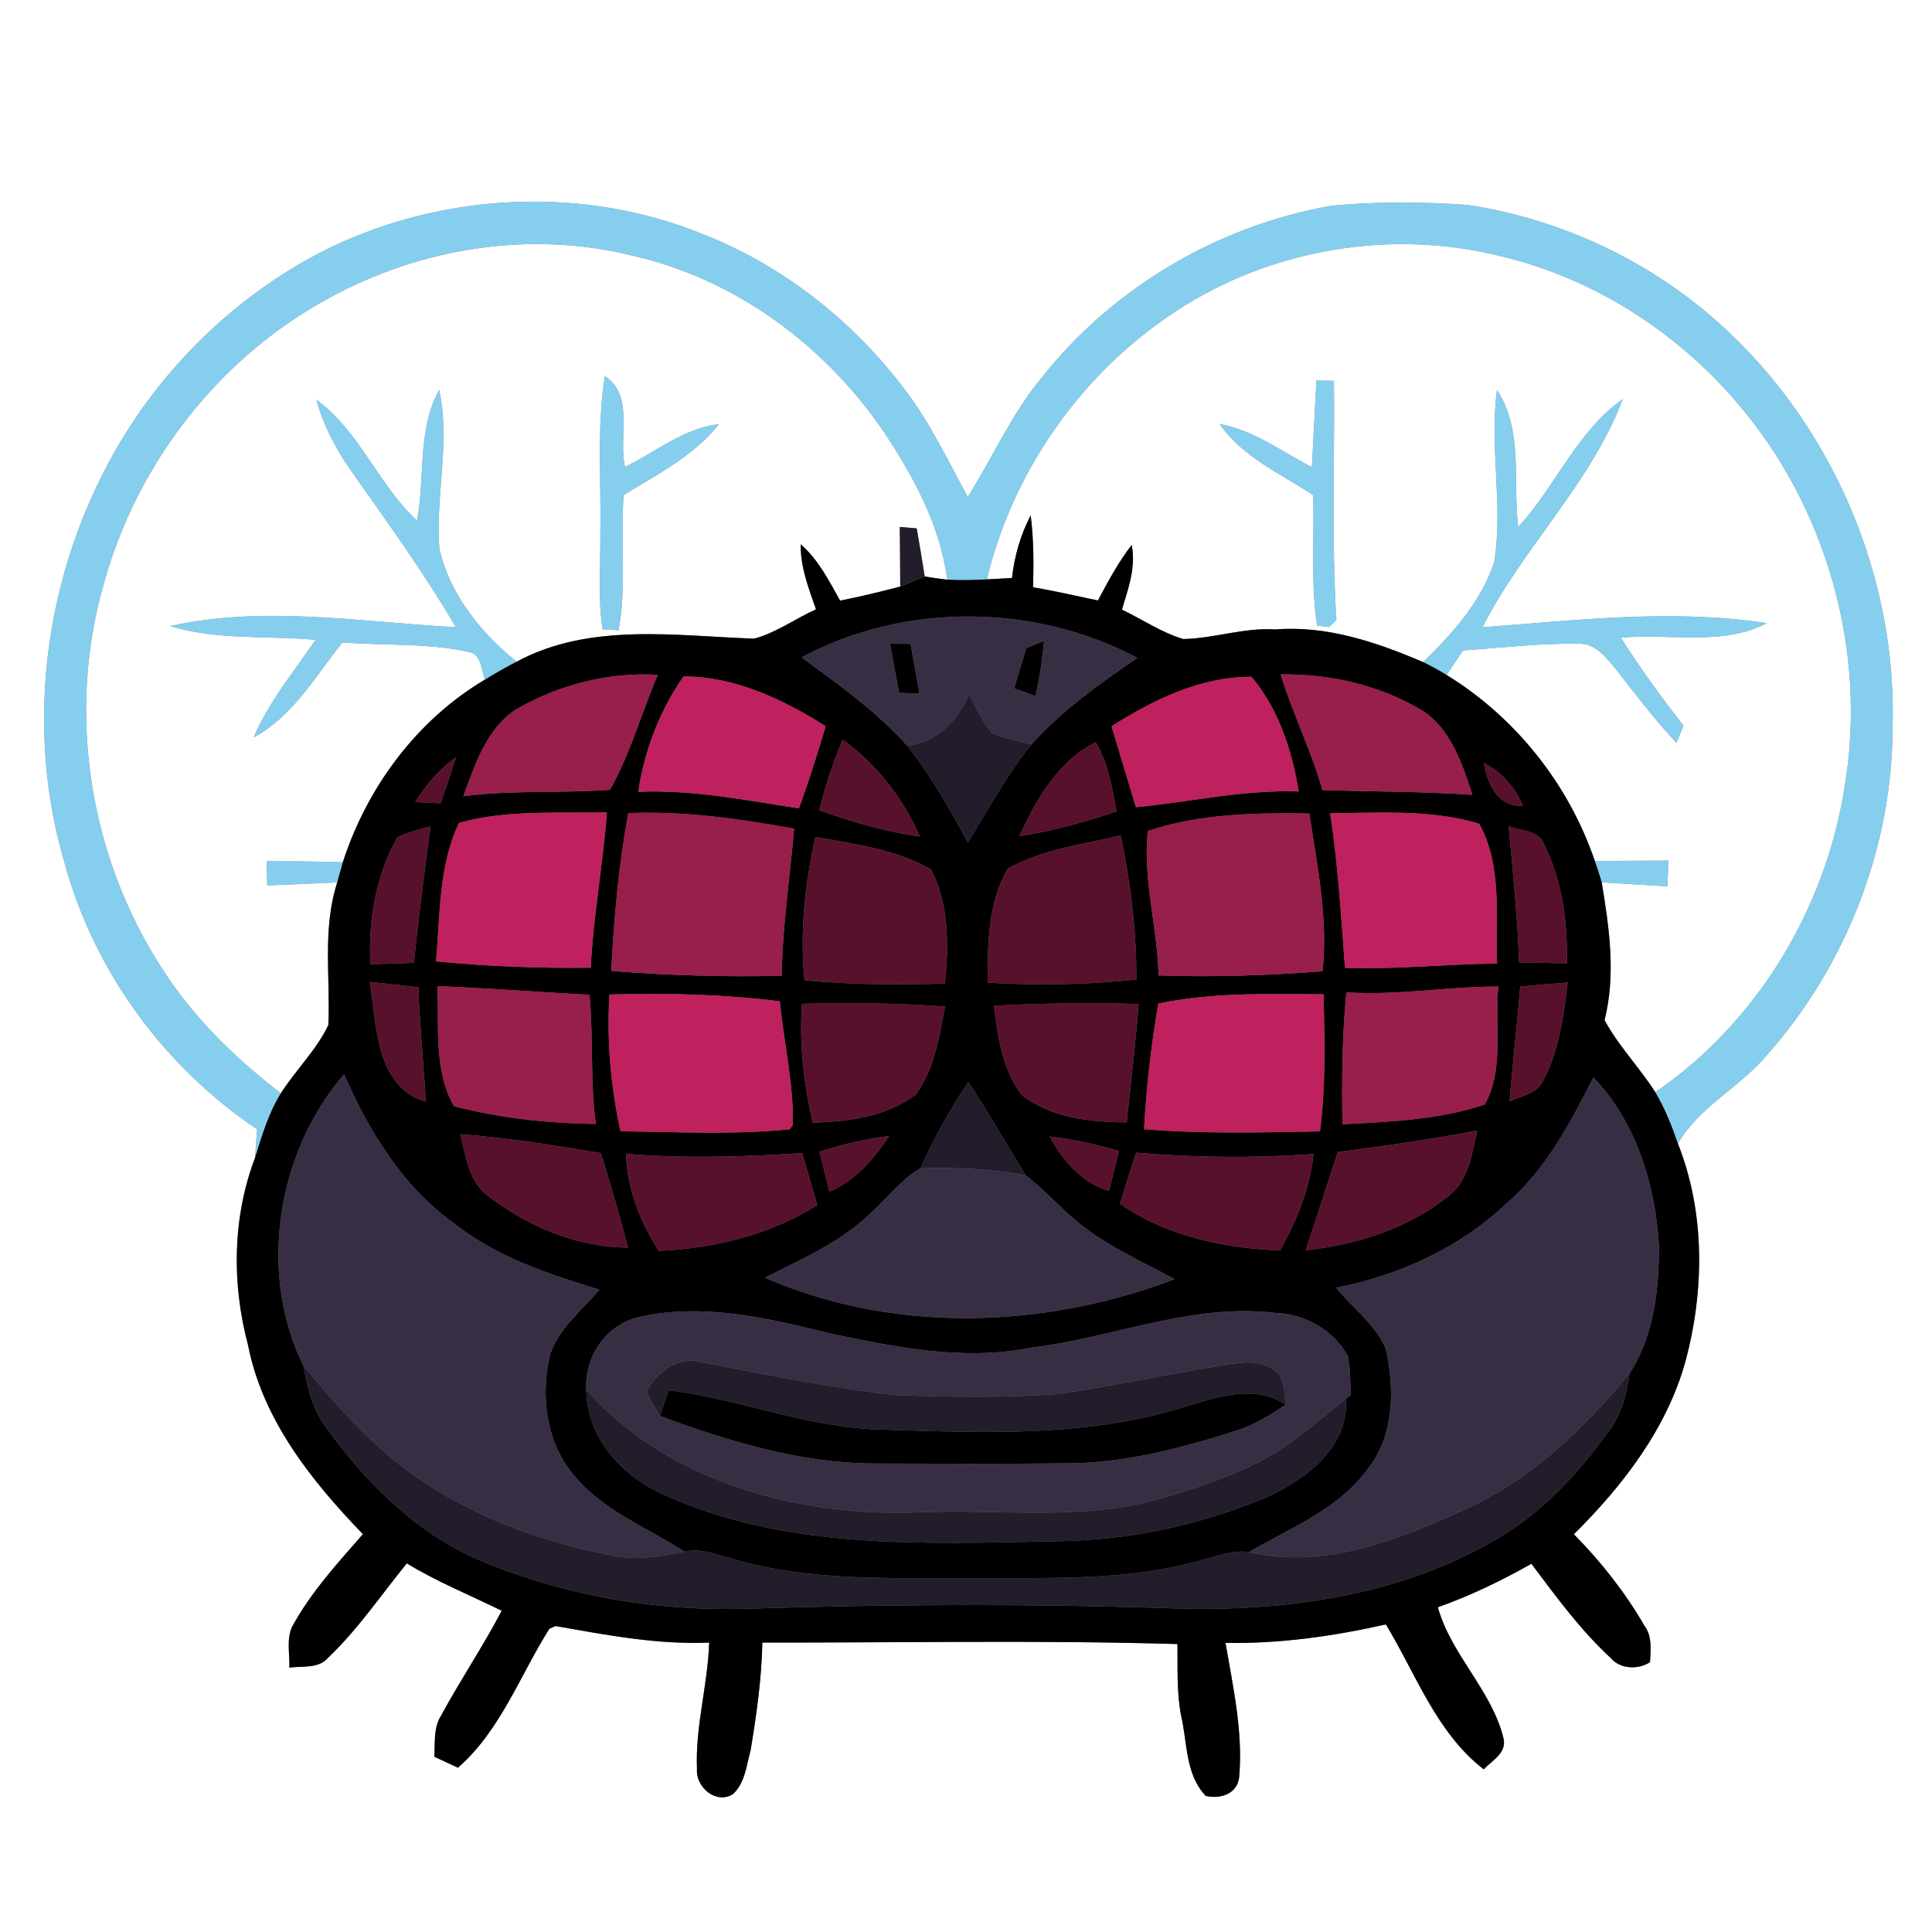<?xml version="1.0" encoding="UTF-8" ?>
<!DOCTYPE svg PUBLIC "-//W3C//DTD SVG 1.1//EN" "http://www.w3.org/Graphics/SVG/1.1/DTD/svg11.dtd">
<svg width="250pt" height="250pt" viewBox="0 0 250 250" version="1.1" xmlns="http://www.w3.org/2000/svg">
<rect x="0" y="0" width="250" height="250" fill="#808080" stroke="none"/>
<g id="#ffffffff">
<path fill="#ffffff" opacity="1.00" d=" M 0.00 0.00 L 250.00 0.00 L 250.00 250.00 L 0.00 250.00 L 0.00 0.00 M 42.87 31.97 C 32.79 36.87 24.12 44.53 17.77 53.75 C 6.40 70.42 2.61 92.21 8.35 111.63 C 12.17 125.67 21.21 138.02 33.27 146.13 C 33.19 147.35 33.10 148.58 33.00 149.82 C 30.07 157.56 29.98 166.07 32.09 174.03 C 33.98 183.70 40.29 191.61 46.96 198.52 C 43.64 202.31 40.20 206.08 37.78 210.53 C 37.05 212.18 37.51 214.05 37.44 215.79 C 39.15 215.55 41.23 215.97 42.48 214.49 C 46.32 210.83 49.30 206.40 52.64 202.30 C 56.56 204.69 60.82 206.41 64.92 208.43 C 62.49 213.07 59.55 217.42 57.06 222.03 C 56.06 223.61 56.32 225.54 56.20 227.32 C 56.97 227.67 58.49 228.38 59.26 228.74 C 64.76 223.94 67.27 216.81 71.09 210.76 L 71.88 210.41 C 78.46 211.56 85.05 212.84 91.77 212.55 C 91.59 218.04 89.95 223.40 90.19 228.91 C 90.00 231.24 92.63 233.51 94.82 232.18 C 96.44 230.70 96.59 228.41 97.14 226.43 C 97.90 221.83 98.55 217.22 98.65 212.55 C 116.55 212.57 134.47 212.22 152.36 212.74 C 152.41 215.83 152.24 218.97 152.84 222.03 C 153.66 225.54 153.36 229.58 156.02 232.39 C 157.91 232.83 160.12 232.14 160.35 229.95 C 160.86 224.10 159.56 218.32 158.58 212.59 C 165.58 212.72 172.52 211.73 179.33 210.20 C 183.22 216.61 185.87 224.22 191.99 228.95 C 193.08 227.80 195.01 226.84 194.55 224.93 C 193.04 218.72 187.76 214.13 186.06 207.98 C 190.26 206.48 194.29 204.55 198.16 202.35 C 201.35 206.60 204.51 210.93 208.43 214.55 C 209.67 216.00 211.96 216.08 213.51 215.09 C 213.59 213.47 213.82 211.72 212.77 210.34 C 210.28 206.02 207.16 202.08 203.66 198.53 C 209.98 192.26 215.67 184.90 218.09 176.19 C 220.56 166.99 220.66 156.93 217.12 147.98 C 219.88 143.19 225.09 140.73 228.58 136.59 C 238.90 125.00 244.91 109.55 244.90 94.01 C 245.44 75.13 237.56 56.15 223.87 43.14 C 214.61 34.28 202.58 28.44 189.92 26.52 C 184.05 26.11 178.11 26.06 172.25 26.63 C 157.64 29.20 144.05 37.18 134.83 48.83 C 130.90 53.52 128.47 59.18 125.23 64.31 C 122.71 59.70 120.45 54.91 117.29 50.69 C 110.53 41.64 101.33 34.33 90.78 30.23 C 75.51 24.07 57.70 24.90 42.87 31.97 Z" />
<path fill="#ffffff" opacity="1.00" d=" M 42.61 38.55 C 54.43 32.06 68.67 29.79 81.82 33.08 C 95.06 36.05 106.66 44.62 114.27 55.74 C 118.17 61.58 121.66 67.95 122.57 75.01 C 121.60 74.89 120.63 74.76 119.66 74.60 C 119.34 72.52 118.98 70.44 118.62 68.37 C 118.07 68.32 116.98 68.23 116.43 68.19 C 116.45 70.76 116.49 73.33 116.49 75.90 C 113.91 76.58 111.32 77.20 108.71 77.72 C 107.26 75.13 105.89 72.41 103.61 70.43 C 103.57 73.37 104.63 76.12 105.59 78.85 C 102.90 80.05 100.44 81.89 97.58 82.64 C 87.34 82.28 76.30 80.53 66.86 85.62 C 62.22 81.90 58.17 76.89 56.85 70.99 C 56.32 64.15 58.31 57.27 56.83 50.45 C 53.97 55.63 55.03 61.75 53.97 67.37 C 48.92 62.72 46.56 55.81 40.94 51.73 C 41.97 55.44 43.86 58.83 46.14 61.91 C 50.58 68.22 55.10 74.49 58.99 81.16 C 46.71 80.50 34.19 78.30 22.03 81.02 C 28.14 82.88 34.57 82.21 40.84 82.79 C 38.04 86.92 34.79 90.80 32.82 95.43 C 37.91 92.67 40.81 87.50 44.31 83.13 C 49.75 83.56 55.30 83.17 60.65 84.36 C 62.36 84.67 62.24 86.67 62.76 87.94 C 53.95 93.15 47.48 101.90 44.36 111.58 C 41.08 111.46 37.79 111.44 34.51 111.45 C 34.53 112.49 34.55 113.52 34.58 114.57 C 37.60 114.46 40.62 114.33 43.64 114.18 C 41.69 120.17 42.77 126.49 42.49 132.64 C 40.95 135.88 38.26 138.45 36.34 141.48 C 30.39 136.89 24.90 131.57 20.87 125.17 C 11.52 110.70 8.64 92.17 13.42 75.59 C 17.66 60.01 28.37 46.22 42.61 38.55 M 78.27 48.68 C 77.20 55.41 77.82 62.23 77.68 69.01 C 77.74 73.15 77.34 77.33 77.98 81.44 C 78.50 81.46 79.52 81.52 80.04 81.55 C 81.11 75.83 80.25 69.87 80.70 64.06 C 85.06 61.35 89.80 58.99 93.04 54.88 C 88.47 55.43 84.88 58.47 80.87 60.43 C 79.97 56.64 82.14 51.15 78.27 48.68 Z" />
<path fill="#ffffff" opacity="1.00" d=" M 151.05 41.02 C 163.09 32.63 178.73 29.61 193.03 32.88 C 205.39 35.52 216.66 42.57 224.83 52.17 C 236.39 65.65 241.68 84.36 238.68 101.89 C 236.22 117.59 227.36 132.34 214.19 141.33 C 212.16 138.12 209.43 135.36 207.63 132.01 C 209.11 126.09 208.24 120.09 207.26 114.18 C 210.09 114.34 212.92 114.51 215.76 114.69 C 215.80 113.58 215.85 112.47 215.91 111.36 C 212.73 111.37 209.55 111.39 206.37 111.41 C 202.99 101.47 196.13 92.84 187.19 87.34 C 187.90 86.28 188.61 85.22 189.32 84.16 C 194.25 83.84 199.17 83.21 204.11 83.31 C 206.46 83.10 207.90 85.18 209.23 86.76 C 211.70 89.96 214.18 93.15 216.92 96.12 C 217.15 95.57 217.61 94.46 217.84 93.91 C 215.00 90.22 212.22 86.47 209.74 82.52 C 216.01 81.91 222.80 83.66 228.63 80.64 C 216.42 78.76 204.05 80.26 191.83 81.17 C 197.06 70.83 205.86 62.57 209.98 51.65 C 204.02 55.85 201.31 62.94 196.46 68.19 C 195.71 62.31 197.16 55.68 193.71 50.47 C 192.71 57.86 194.54 65.33 193.36 72.68 C 191.71 77.82 187.95 81.97 184.16 85.68 C 178.13 83.09 171.67 80.91 165.01 81.45 C 160.97 81.18 157.10 82.62 153.11 82.69 C 150.29 81.85 147.82 80.14 145.18 78.89 C 145.98 76.17 147.02 73.41 146.44 70.52 C 144.71 72.74 143.39 75.23 142.07 77.70 C 139.28 77.12 136.50 76.47 133.68 75.99 C 133.76 72.89 133.77 69.77 133.37 66.69 C 132.05 69.21 131.27 71.96 130.95 74.79 C 130.14 74.83 128.51 74.92 127.70 74.97 C 130.97 61.30 139.47 48.99 151.05 41.02 M 170.34 49.24 C 170.14 52.98 169.97 56.71 169.76 60.45 C 165.85 58.45 162.25 55.66 157.83 54.87 C 160.79 59.17 165.72 61.27 169.93 64.08 C 170.08 69.70 169.59 75.38 170.44 80.96 C 170.83 81.00 171.61 81.08 172.00 81.12 C 172.23 80.89 172.70 80.44 172.93 80.21 C 172.28 69.91 172.72 59.59 172.61 49.28 C 172.04 49.27 170.91 49.25 170.34 49.24 Z" />
</g>
<g id="#86ceeeff">
<path fill="#86ceee" opacity="1.00" d=" M 42.87 31.97 C 57.70 24.90 75.51 24.07 90.78 30.23 C 101.33 34.33 110.53 41.64 117.29 50.69 C 120.45 54.91 122.71 59.70 125.23 64.31 C 128.47 59.18 130.90 53.52 134.83 48.83 C 144.05 37.18 157.64 29.20 172.25 26.63 C 178.11 26.06 184.05 26.11 189.92 26.52 C 202.58 28.44 214.61 34.28 223.87 43.14 C 237.56 56.15 245.44 75.13 244.90 94.01 C 244.91 109.55 238.90 125.00 228.58 136.59 C 225.09 140.73 219.88 143.19 217.12 147.98 C 216.33 145.69 215.44 143.42 214.19 141.33 C 227.36 132.34 236.22 117.59 238.68 101.89 C 241.68 84.36 236.39 65.65 224.83 52.17 C 216.66 42.57 205.39 35.52 193.03 32.88 C 178.73 29.61 163.09 32.63 151.05 41.02 C 139.47 48.99 130.97 61.30 127.70 74.97 C 125.99 75.06 124.28 75.11 122.57 75.01 C 121.66 67.95 118.17 61.58 114.27 55.74 C 106.66 44.62 95.06 36.05 81.82 33.08 C 68.67 29.79 54.43 32.06 42.61 38.55 C 28.37 46.22 17.66 60.01 13.42 75.59 C 8.64 92.17 11.52 110.70 20.87 125.17 C 24.90 131.57 30.39 136.89 36.34 141.48 C 34.75 144.04 33.89 146.96 33.00 149.82 C 33.10 148.58 33.19 147.35 33.27 146.13 C 21.21 138.02 12.17 125.67 8.35 111.63 C 2.61 92.21 6.40 70.42 17.77 53.75 C 24.12 44.53 32.79 36.87 42.87 31.97 Z" />
<path fill="#86ceee" opacity="1.00" d=" M 78.27 48.68 C 82.14 51.15 79.97 56.64 80.87 60.43 C 84.88 58.47 88.47 55.43 93.04 54.88 C 89.80 58.99 85.06 61.35 80.70 64.06 C 80.25 69.87 81.11 75.83 80.04 81.55 C 79.52 81.52 78.50 81.46 77.98 81.44 C 77.34 77.33 77.74 73.15 77.68 69.01 C 77.82 62.23 77.20 55.41 78.27 48.68 Z" />
<path fill="#86ceee" opacity="1.00" d=" M 170.34 49.24 C 170.91 49.25 172.04 49.27 172.61 49.28 C 172.72 59.59 172.28 69.91 172.93 80.21 C 172.70 80.44 172.23 80.89 172.00 81.12 C 171.61 81.08 170.83 81.00 170.44 80.96 C 169.59 75.38 170.08 69.70 169.93 64.08 C 165.72 61.27 160.79 59.17 157.83 54.87 C 162.25 55.66 165.85 58.45 169.76 60.45 C 169.97 56.71 170.14 52.98 170.34 49.24 Z" />
<path fill="#86ceee" opacity="1.00" d=" M 53.97 67.37 C 55.03 61.75 53.97 55.63 56.83 50.45 C 58.31 57.27 56.32 64.15 56.85 70.99 C 58.17 76.89 62.22 81.90 66.86 85.62 C 65.46 86.33 64.10 87.12 62.76 87.94 C 62.24 86.67 62.36 84.67 60.65 84.36 C 55.30 83.17 49.75 83.56 44.31 83.13 C 40.81 87.50 37.91 92.67 32.82 95.43 C 34.79 90.80 38.04 86.92 40.84 82.79 C 34.57 82.21 28.14 82.88 22.03 81.02 C 34.19 78.30 46.71 80.50 58.99 81.16 C 55.10 74.49 50.58 68.22 46.14 61.91 C 43.86 58.83 41.97 55.44 40.94 51.73 C 46.56 55.81 48.92 62.72 53.97 67.37 Z" />
<path fill="#86ceee" opacity="1.00" d=" M 193.71 50.47 C 197.16 55.68 195.71 62.31 196.46 68.19 C 201.31 62.94 204.02 55.85 209.98 51.65 C 205.86 62.57 197.06 70.83 191.83 81.17 C 204.05 80.26 216.42 78.76 228.63 80.64 C 222.80 83.66 216.01 81.91 209.74 82.52 C 212.22 86.47 215.00 90.22 217.84 93.91 C 217.61 94.46 217.15 95.57 216.92 96.12 C 214.18 93.15 211.70 89.96 209.23 86.76 C 207.90 85.18 206.46 83.10 204.11 83.31 C 199.17 83.21 194.25 83.84 189.32 84.16 C 188.61 85.22 187.90 86.28 187.19 87.34 C 186.21 86.74 185.20 86.18 184.16 85.68 C 187.95 81.97 191.71 77.82 193.36 72.68 C 194.54 65.33 192.71 57.86 193.71 50.47 Z" />
<path fill="#86ceee" opacity="1.00" d=" M 34.51 111.45 C 37.79 111.44 41.08 111.46 44.36 111.58 C 44.18 112.23 43.82 113.53 43.64 114.18 C 40.62 114.33 37.60 114.46 34.58 114.57 C 34.55 113.52 34.53 112.49 34.51 111.45 Z" />
<path fill="#86ceee" opacity="1.00" d=" M 206.37 111.41 C 209.55 111.39 212.73 111.37 215.91 111.36 C 215.85 112.47 215.80 113.58 215.76 114.69 C 212.92 114.51 210.09 114.34 207.26 114.18 C 206.99 113.25 206.69 112.32 206.37 111.41 Z" />
</g>
<g id="#000000ff">
<path fill="#000000" opacity="1.00" d=" M 130.95 74.79 C 131.27 71.96 132.05 69.21 133.37 66.69 C 133.77 69.77 133.76 72.89 133.68 75.99 C 136.50 76.47 139.28 77.12 142.07 77.70 C 143.39 75.23 144.71 72.74 146.44 70.52 C 147.02 73.41 145.98 76.17 145.18 78.89 C 147.82 80.14 150.29 81.85 153.11 82.69 C 157.10 82.62 160.97 81.18 165.01 81.45 C 171.67 80.91 178.13 83.09 184.16 85.68 C 185.20 86.18 186.21 86.74 187.19 87.34 C 196.13 92.84 202.99 101.47 206.37 111.41 C 206.69 112.32 206.99 113.25 207.26 114.18 C 208.24 120.09 209.11 126.09 207.63 132.01 C 209.43 135.36 212.16 138.12 214.19 141.33 C 215.44 143.42 216.33 145.69 217.12 147.98 C 220.66 156.93 220.56 166.99 218.09 176.19 C 215.67 184.90 209.98 192.26 203.66 198.53 C 207.16 202.08 210.28 206.02 212.77 210.34 C 213.82 211.72 213.59 213.47 213.51 215.09 C 211.96 216.08 209.67 216.00 208.43 214.55 C 204.51 210.93 201.35 206.60 198.16 202.35 C 194.29 204.55 190.26 206.48 186.06 207.98 C 187.76 214.13 193.04 218.72 194.55 224.93 C 195.01 226.84 193.08 227.80 191.99 228.95 C 185.87 224.22 183.22 216.61 179.33 210.20 C 172.52 211.73 165.58 212.72 158.58 212.59 C 159.56 218.32 160.86 224.10 160.35 229.95 C 160.12 232.14 157.91 232.83 156.02 232.39 C 153.36 229.58 153.66 225.54 152.84 222.03 C 152.24 218.97 152.41 215.83 152.36 212.74 C 134.47 212.22 116.55 212.57 98.65 212.55 C 98.55 217.22 97.90 221.83 97.14 226.43 C 96.59 228.41 96.44 230.70 94.82 232.18 C 92.63 233.51 90.00 231.24 90.19 228.91 C 89.95 223.40 91.59 218.04 91.77 212.55 C 85.05 212.84 78.46 211.56 71.88 210.41 L 71.09 210.76 C 67.27 216.81 64.76 223.94 59.26 228.74 C 58.49 228.38 56.97 227.67 56.20 227.32 C 56.32 225.54 56.06 223.61 57.06 222.03 C 59.55 217.42 62.49 213.07 64.92 208.43 C 60.82 206.41 56.56 204.69 52.64 202.30 C 49.30 206.40 46.32 210.83 42.48 214.49 C 41.23 215.97 39.15 215.55 37.44 215.79 C 37.51 214.05 37.05 212.18 37.78 210.53 C 40.20 206.08 43.64 202.31 46.96 198.52 C 40.29 191.61 33.98 183.70 32.09 174.03 C 29.98 166.07 30.07 157.56 33.00 149.82 C 33.89 146.96 34.75 144.04 36.34 141.48 C 38.26 138.45 40.95 135.88 42.49 132.64 C 42.77 126.49 41.69 120.17 43.64 114.18 C 43.82 113.53 44.18 112.23 44.36 111.58 C 47.48 101.90 53.95 93.15 62.76 87.94 C 64.10 87.12 65.46 86.33 66.86 85.62 C 76.30 80.53 87.34 82.28 97.58 82.64 C 100.44 81.89 102.90 80.05 105.59 78.85 C 104.63 76.12 103.57 73.37 103.61 70.43 C 105.89 72.41 107.26 75.13 108.71 77.72 C 111.32 77.20 113.91 76.58 116.49 75.90 C 117.55 75.50 118.60 75.04 119.66 74.60 C 120.63 74.76 121.60 74.89 122.57 75.01 C 124.28 75.11 125.99 75.06 127.70 74.97 C 128.51 74.92 130.14 74.83 130.95 74.79 M 103.73 85.06 C 108.52 88.59 113.43 92.04 117.41 96.52 C 120.47 100.38 122.90 104.69 125.24 109.02 C 127.88 104.72 130.29 100.26 133.47 96.32 C 137.44 91.90 142.30 88.48 147.16 85.13 C 133.85 78.06 117.05 77.95 103.73 85.06 M 66.76 91.81 C 62.93 94.32 61.47 98.96 59.95 103.03 C 66.25 102.21 72.61 102.67 78.93 102.20 C 81.57 97.53 83.01 92.25 85.12 87.32 C 78.72 86.95 72.30 88.60 66.76 91.81 M 88.45 87.53 C 85.36 91.95 83.38 97.14 82.59 102.46 C 89.60 102.16 96.49 103.55 103.38 104.60 C 104.67 101.10 105.78 97.54 106.84 93.97 C 101.34 90.49 95.07 87.53 88.45 87.53 M 165.72 87.27 C 167.27 92.35 169.68 97.12 171.12 102.24 C 177.59 102.45 184.07 102.41 190.53 102.85 C 189.21 98.83 187.76 94.36 184.03 91.93 C 178.54 88.66 172.09 87.17 165.72 87.27 M 143.84 93.98 C 144.87 97.47 145.94 100.96 146.99 104.45 C 154.01 103.78 160.95 102.16 168.05 102.42 C 167.19 97.13 165.45 91.72 161.94 87.58 C 155.40 87.54 149.25 90.54 143.84 93.98 M 109.04 95.72 C 107.79 98.67 106.79 101.72 106.03 104.84 C 110.25 106.36 114.58 107.61 119.03 108.25 C 116.84 103.28 113.47 98.89 109.04 95.72 M 131.92 108.20 C 136.20 107.54 140.38 106.37 144.49 105.00 C 143.89 101.94 143.43 98.75 141.77 96.05 C 136.96 98.46 134.07 103.45 131.92 108.20 M 53.74 103.79 C 54.56 103.83 56.19 103.91 57.01 103.95 C 57.70 101.96 58.38 99.98 59.01 97.98 C 56.85 99.52 55.13 101.55 53.74 103.79 M 192.01 98.73 C 192.52 101.56 193.77 104.35 197.10 104.30 C 196.04 101.92 194.37 99.90 192.01 98.73 M 59.40 106.48 C 56.78 111.89 56.94 118.44 56.43 124.40 C 63.08 125.06 69.76 125.30 76.44 125.22 C 76.78 118.49 78.03 111.84 78.53 105.12 C 72.15 105.27 65.62 104.74 59.40 106.48 M 81.30 105.21 C 80.05 111.95 79.45 118.80 79.09 125.64 C 86.43 126.22 93.79 126.44 101.15 126.26 C 101.25 119.88 102.21 113.57 102.76 107.23 C 95.68 105.94 88.51 104.93 81.30 105.21 M 148.53 107.53 C 147.85 113.78 149.78 119.97 149.92 126.22 C 156.99 126.46 164.08 126.24 171.13 125.68 C 171.89 118.81 170.43 112.03 169.43 105.27 C 162.45 105.15 155.18 105.30 148.53 107.53 M 172.12 105.22 C 173.14 111.86 173.53 118.56 174.04 125.24 C 180.60 125.48 187.16 124.73 193.72 124.69 C 193.49 118.66 194.45 112.07 191.40 106.59 C 185.16 104.70 178.55 105.21 172.12 105.22 M 51.41 108.37 C 48.62 113.31 47.64 119.15 47.93 124.78 C 49.81 124.71 51.68 124.65 53.55 124.59 C 54.16 118.68 54.94 112.80 55.71 106.92 C 54.26 107.35 52.75 107.66 51.41 108.37 M 195.22 106.90 C 195.77 112.77 196.35 118.65 196.58 124.54 C 198.64 124.58 200.69 124.62 202.75 124.65 C 202.87 119.37 202.16 113.95 199.77 109.18 C 199.03 107.37 196.76 107.54 195.22 106.90 M 105.52 108.29 C 104.16 114.37 103.48 120.61 104.10 126.83 C 110.14 127.44 116.21 127.46 122.27 127.27 C 122.78 122.33 122.81 117.05 120.50 112.52 C 115.96 109.88 110.60 109.25 105.52 108.29 M 130.42 112.40 C 127.82 116.81 127.79 122.18 127.81 127.15 C 134.22 127.56 140.66 127.42 147.04 126.75 C 147.09 120.48 146.28 114.24 145.03 108.11 C 140.10 109.27 134.88 109.89 130.42 112.40 M 47.85 127.06 C 48.73 132.56 48.58 140.66 55.10 142.56 C 54.82 137.62 54.31 132.70 54.13 127.75 C 52.04 127.51 49.94 127.28 47.85 127.06 M 196.72 127.65 C 196.31 132.61 195.73 137.55 195.34 142.51 C 196.91 141.80 199.00 141.51 199.74 139.72 C 201.77 135.84 202.34 131.43 202.86 127.14 C 200.81 127.30 198.77 127.47 196.72 127.65 M 56.61 127.61 C 56.81 132.74 56.11 138.58 58.75 143.14 C 64.72 144.70 70.93 145.36 77.10 145.44 C 76.35 139.89 76.80 134.28 76.28 128.72 C 69.72 128.39 63.17 127.85 56.61 127.61 M 174.22 128.41 C 173.66 134.08 173.62 139.79 173.71 145.48 C 179.87 145.16 186.28 144.89 192.13 142.92 C 194.70 138.32 193.37 132.70 193.89 127.66 C 187.32 127.64 180.80 128.85 174.22 128.41 M 78.86 128.69 C 78.50 134.63 79.03 140.58 80.29 146.39 C 87.58 146.47 94.91 146.86 102.18 146.13 L 102.60 145.57 C 102.70 140.19 101.43 134.91 100.91 129.57 C 93.60 128.65 86.22 128.48 78.86 128.69 M 149.89 129.86 C 148.96 135.24 148.33 140.67 148.04 146.12 C 155.62 146.74 163.21 146.54 170.80 146.40 C 171.58 140.52 171.41 134.57 171.27 128.66 C 164.13 128.62 156.92 128.39 149.89 129.86 M 103.78 129.89 C 103.40 135.06 104.01 140.23 105.17 145.28 C 109.78 145.12 114.77 144.52 118.53 141.60 C 120.92 138.31 121.55 134.15 122.29 130.25 C 116.13 129.79 109.95 129.74 103.78 129.89 M 128.61 130.14 C 129.13 134.15 129.69 138.44 132.25 141.73 C 136.07 144.67 141.13 145.21 145.80 145.23 C 146.31 140.12 146.96 135.03 147.33 129.92 C 141.09 129.74 134.85 129.82 128.61 130.14 M 39.26 176.73 C 39.74 179.56 40.49 182.42 42.23 184.76 C 47.39 191.89 53.87 198.39 62.07 201.90 C 73.05 206.52 85.11 208.56 97.00 208.16 C 115.32 207.58 133.67 207.51 152.00 208.13 C 166.15 208.56 180.94 206.54 193.35 199.34 C 199.37 195.93 204.19 190.76 208.18 185.18 C 209.84 183.04 210.50 180.38 210.86 177.74 C 214.02 172.88 214.69 166.80 214.66 161.13 C 214.19 153.29 211.72 145.20 206.19 139.42 C 203.16 145.36 199.98 151.43 194.83 155.83 C 188.77 161.54 181.01 165.03 172.90 166.64 C 175.04 169.26 177.98 171.38 179.33 174.55 C 180.47 179.68 180.43 185.68 177.05 190.01 C 173.26 195.28 167.02 197.68 161.61 200.84 C 159.64 200.55 157.73 201.30 155.85 201.77 C 146.18 204.65 135.97 204.13 126.00 204.22 C 115.45 204.14 104.63 204.73 94.40 201.60 C 92.51 201.12 90.56 200.30 88.57 200.79 C 83.69 197.61 77.92 195.47 74.18 190.80 C 70.62 186.53 69.90 180.45 71.21 175.18 C 72.38 171.82 75.32 169.53 77.56 166.89 C 70.94 164.84 64.18 162.66 58.69 158.25 C 52.06 153.50 47.74 146.37 44.52 139.02 C 35.81 149.12 33.34 164.70 39.26 176.73 M 125.30 139.99 C 122.97 143.57 120.82 147.27 119.11 151.18 C 116.64 152.60 114.90 154.94 112.81 156.84 C 108.91 160.70 103.79 162.89 98.98 165.34 C 115.73 172.59 135.08 171.96 151.98 165.52 C 147.60 163.14 142.94 161.13 139.13 157.86 C 136.92 156.02 135.03 153.82 132.73 152.10 C 130.27 148.05 127.87 143.97 125.30 139.99 M 173.11 149.07 C 171.74 153.32 170.34 157.54 168.96 161.79 C 175.64 161.05 182.36 158.95 187.60 154.62 C 190.11 152.60 190.47 149.22 191.16 146.29 C 185.17 147.43 179.14 148.30 173.11 149.07 M 59.56 146.76 C 60.28 149.59 60.64 152.94 63.21 154.79 C 68.37 158.75 74.68 161.39 81.26 161.44 C 80.22 157.33 79.00 153.27 77.76 149.22 C 71.73 148.17 65.67 147.25 59.56 146.76 M 106.05 149.03 C 106.47 150.76 106.89 152.48 107.33 154.20 C 110.70 152.78 113.09 149.97 115.06 146.99 C 112.00 147.39 108.99 148.09 106.05 149.03 M 135.82 147.07 C 137.56 150.20 139.96 153.05 143.50 154.12 C 143.93 152.40 144.36 150.67 144.79 148.94 C 141.85 148.08 138.86 147.42 135.82 147.07 M 81.01 149.30 C 81.13 153.84 82.83 158.08 85.25 161.87 C 92.45 161.53 99.60 159.79 105.76 155.95 C 105.10 153.71 104.46 151.47 103.80 149.22 C 96.21 149.68 88.60 149.95 81.01 149.30 M 147.03 149.16 C 146.29 151.35 145.59 153.55 144.92 155.76 C 150.98 159.99 158.37 161.50 165.64 161.81 C 167.81 157.94 169.51 153.78 169.97 149.33 C 162.32 149.87 154.66 149.81 147.03 149.16 M 82.37 170.50 C 78.23 171.67 75.64 175.62 75.87 179.87 C 75.95 186.01 80.33 190.84 85.67 193.30 C 101.72 200.68 119.79 199.74 137.01 199.43 C 146.22 199.30 155.33 197.31 163.83 193.78 C 168.95 191.43 174.55 187.34 174.16 181.02 L 174.80 180.51 C 174.72 178.84 174.72 177.16 174.42 175.51 C 172.59 172.11 168.85 170.02 165.03 169.89 C 154.17 168.58 143.92 173.16 133.29 174.41 C 124.65 176.12 115.88 174.34 107.41 172.55 C 99.29 170.53 90.70 168.50 82.37 170.50 Z" />
<path fill="#000000" opacity="1.00" d=" M 115.15 83.24 C 115.82 83.26 117.16 83.31 117.83 83.33 C 118.22 85.46 118.60 87.59 118.98 89.73 C 118.32 89.71 117.00 89.68 116.34 89.66 C 115.95 87.52 115.55 85.38 115.15 83.24 Z" />
<path fill="#000000" opacity="1.00" d=" M 132.79 83.86 C 133.37 83.63 134.53 83.17 135.10 82.94 C 134.88 85.33 134.53 87.72 134.00 90.07 C 133.07 89.74 132.15 89.41 131.22 89.08 C 131.76 87.34 132.28 85.60 132.79 83.86 Z" />
<path fill="#000000" opacity="1.00" d=" M 86.51 179.90 C 95.78 181.02 104.56 184.76 113.96 184.98 C 126.77 185.38 139.92 186.02 152.35 182.32 C 156.91 181.01 161.94 178.89 166.40 181.75 C 164.41 183.06 162.37 184.37 160.08 185.10 C 152.92 187.38 145.54 189.35 137.97 189.36 C 129.66 189.44 121.34 189.41 113.03 189.38 C 103.49 189.32 94.25 186.51 85.38 183.22 C 85.67 182.39 86.23 180.73 86.51 179.90 Z" />
</g>
<g id="#231c2bff">
<path fill="#231c2b" opacity="1.00" d=" M 116.43 68.19 C 116.98 68.23 118.07 68.32 118.62 68.37 C 118.98 70.44 119.34 72.52 119.66 74.60 C 118.60 75.04 117.55 75.50 116.49 75.90 C 116.49 73.33 116.45 70.76 116.43 68.19 Z" />
<path fill="#231c2b" opacity="1.00" d=" M 117.41 96.52 C 121.27 96.01 123.88 93.25 125.41 89.84 C 126.31 91.54 127.06 93.35 128.31 94.83 C 129.95 95.56 131.73 95.89 133.47 96.32 C 130.29 100.26 127.88 104.72 125.24 109.02 C 122.90 104.69 120.47 100.38 117.41 96.52 Z" />
<path fill="#231c2b" opacity="1.00" d=" M 125.30 139.99 C 127.87 143.97 130.27 148.05 132.73 152.10 C 128.26 151.21 123.66 151.07 119.11 151.18 C 120.82 147.27 122.97 143.57 125.30 139.99 Z" />
<path fill="#231c2b" opacity="1.00" d=" M 83.64 180.04 C 85.00 177.61 87.69 175.46 90.63 176.24 C 99.06 177.83 107.49 179.63 116.04 180.54 C 122.92 180.75 129.84 180.89 136.72 180.40 C 144.37 179.33 151.91 177.62 159.55 176.46 C 161.54 176.15 163.80 176.20 165.35 177.68 C 166.30 178.81 166.14 180.39 166.40 181.75 C 161.94 178.89 156.91 181.01 152.35 182.32 C 139.92 186.02 126.77 185.38 113.96 184.98 C 104.56 184.76 95.78 181.02 86.51 179.90 C 86.23 180.73 85.67 182.39 85.38 183.22 C 84.76 182.18 84.12 181.15 83.64 180.04 Z" />
<path fill="#231c2b" opacity="1.00" d=" M 39.26 176.73 C 43.93 182.34 48.84 187.94 55.04 191.91 C 62.38 196.76 70.84 199.69 79.44 201.33 C 82.49 201.97 85.57 201.35 88.57 200.79 C 90.56 200.30 92.51 201.12 94.40 201.60 C 104.63 204.73 115.45 204.14 126.00 204.22 C 135.97 204.13 146.18 204.65 155.85 201.77 C 157.73 201.30 159.64 200.55 161.61 200.84 C 171.50 203.16 181.34 199.13 190.18 195.02 C 198.47 191.17 205.09 184.69 210.86 177.74 C 210.50 180.38 209.84 183.04 208.18 185.18 C 204.19 190.76 199.37 195.93 193.35 199.34 C 180.94 206.54 166.15 208.56 152.00 208.13 C 133.67 207.51 115.32 207.58 97.00 208.16 C 85.11 208.56 73.05 206.52 62.07 201.90 C 53.87 198.39 47.39 191.89 42.23 184.76 C 40.49 182.42 39.74 179.56 39.26 176.73 Z" />
<path fill="#231c2b" opacity="1.00" d=" M 75.87 179.87 C 86.55 191.83 103.42 196.33 119.01 195.69 C 129.36 195.24 139.97 196.86 150.09 193.93 C 154.34 192.73 158.55 191.32 162.52 189.37 C 166.85 187.26 170.40 183.96 174.16 181.02 C 174.55 187.34 168.95 191.43 163.83 193.78 C 155.33 197.31 146.22 199.30 137.01 199.43 C 119.79 199.74 101.72 200.68 85.67 193.30 C 80.33 190.84 75.95 186.01 75.87 179.87 Z" />
</g>
<g id="#382e44ff">
<path fill="#382e44" opacity="1.00" d=" M 103.73 85.06 C 117.05 77.95 133.85 78.06 147.16 85.13 C 142.30 88.48 137.44 91.90 133.47 96.32 C 131.73 95.89 129.95 95.56 128.31 94.83 C 127.06 93.35 126.31 91.54 125.41 89.84 C 123.88 93.25 121.27 96.01 117.41 96.52 C 113.43 92.04 108.52 88.59 103.73 85.06 M 115.15 83.24 C 115.55 85.38 115.95 87.52 116.34 89.66 C 117.00 89.68 118.32 89.71 118.98 89.73 C 118.60 87.59 118.22 85.46 117.83 83.33 C 117.16 83.31 115.82 83.26 115.15 83.24 M 132.79 83.86 C 132.28 85.60 131.76 87.34 131.22 89.08 C 132.15 89.41 133.07 89.74 134.00 90.07 C 134.53 87.72 134.88 85.33 135.10 82.94 C 134.53 83.17 133.37 83.63 132.79 83.86 Z" />
<path fill="#382e44" opacity="1.00" d=" M 39.26 176.73 C 33.34 164.70 35.81 149.12 44.52 139.02 C 47.74 146.37 52.06 153.50 58.69 158.25 C 64.18 162.66 70.94 164.84 77.56 166.89 C 75.32 169.53 72.38 171.82 71.21 175.18 C 69.90 180.45 70.62 186.53 74.18 190.80 C 77.92 195.47 83.69 197.61 88.57 200.79 C 85.57 201.35 82.49 201.97 79.44 201.33 C 70.84 199.69 62.38 196.76 55.04 191.91 C 48.84 187.94 43.93 182.34 39.26 176.73 Z" />
<path fill="#382e44" opacity="1.00" d=" M 194.83 155.83 C 199.98 151.43 203.16 145.36 206.19 139.42 C 211.72 145.20 214.19 153.29 214.66 161.13 C 214.69 166.80 214.02 172.88 210.86 177.74 C 205.09 184.69 198.47 191.17 190.18 195.02 C 181.34 199.13 171.50 203.16 161.61 200.84 C 167.02 197.68 173.26 195.28 177.05 190.01 C 180.43 185.68 180.47 179.68 179.33 174.55 C 177.98 171.38 175.04 169.26 172.90 166.64 C 181.01 165.03 188.77 161.54 194.83 155.83 Z" />
<path fill="#382e44" opacity="1.00" d=" M 112.81 156.84 C 114.90 154.94 116.64 152.60 119.11 151.18 C 123.66 151.07 128.26 151.21 132.73 152.10 C 135.03 153.82 136.92 156.02 139.13 157.86 C 142.94 161.13 147.60 163.14 151.98 165.52 C 135.08 171.96 115.73 172.59 98.98 165.34 C 103.79 162.89 108.91 160.70 112.81 156.84 Z" />
<path fill="#382e44" opacity="1.00" d=" M 82.37 170.50 C 90.70 168.50 99.29 170.53 107.41 172.55 C 115.88 174.34 124.65 176.12 133.29 174.41 C 143.92 173.16 154.17 168.58 165.03 169.89 C 168.85 170.02 172.59 172.11 174.42 175.51 C 174.72 177.16 174.72 178.84 174.80 180.51 L 174.16 181.02 C 170.40 183.96 166.85 187.26 162.52 189.37 C 158.55 191.32 154.34 192.73 150.09 193.93 C 139.97 196.86 129.36 195.24 119.01 195.69 C 103.42 196.33 86.55 191.83 75.87 179.87 C 75.64 175.62 78.23 171.67 82.37 170.50 M 83.64 180.04 C 84.12 181.15 84.76 182.18 85.38 183.22 C 94.25 186.51 103.49 189.32 113.03 189.38 C 121.34 189.41 129.66 189.44 137.97 189.36 C 145.54 189.35 152.92 187.38 160.08 185.10 C 162.37 184.37 164.41 183.06 166.40 181.75 C 166.14 180.39 166.30 178.81 165.35 177.68 C 163.80 176.20 161.54 176.15 159.55 176.46 C 151.91 177.62 144.37 179.33 136.72 180.40 C 129.84 180.89 122.92 180.75 116.04 180.54 C 107.49 179.63 99.06 177.83 90.63 176.24 C 87.69 175.46 85.00 177.61 83.64 180.04 Z" />
</g>
<g id="#981e4cff">
<path fill="#981e4c" opacity="1.00" d=" M 66.76 91.81 C 72.30 88.60 78.72 86.95 85.12 87.32 C 83.01 92.25 81.57 97.53 78.93 102.20 C 72.61 102.67 66.25 102.21 59.95 103.03 C 61.47 98.96 62.93 94.32 66.76 91.81 Z" />
<path fill="#981e4c" opacity="1.00" d=" M 165.72 87.27 C 172.09 87.17 178.54 88.66 184.03 91.93 C 187.76 94.36 189.21 98.83 190.53 102.85 C 184.07 102.41 177.59 102.45 171.12 102.24 C 169.68 97.12 167.27 92.35 165.72 87.27 Z" />
<path fill="#981e4c" opacity="1.00" d=" M 81.30 105.21 C 88.51 104.93 95.68 105.94 102.76 107.23 C 102.21 113.57 101.25 119.88 101.15 126.26 C 93.79 126.44 86.43 126.22 79.09 125.64 C 79.45 118.80 80.05 111.95 81.30 105.21 Z" />
<path fill="#981e4c" opacity="1.00" d=" M 148.53 107.53 C 155.18 105.30 162.45 105.15 169.43 105.27 C 170.43 112.03 171.89 118.81 171.13 125.68 C 164.08 126.24 156.99 126.46 149.92 126.22 C 149.78 119.97 147.85 113.78 148.53 107.53 Z" />
<path fill="#981e4c" opacity="1.00" d=" M 56.61 127.61 C 63.17 127.85 69.72 128.39 76.28 128.72 C 76.80 134.28 76.35 139.89 77.10 145.44 C 70.93 145.36 64.72 144.70 58.75 143.14 C 56.11 138.58 56.81 132.74 56.61 127.61 Z" />
<path fill="#981e4c" opacity="1.00" d=" M 174.22 128.41 C 180.80 128.85 187.32 127.64 193.89 127.66 C 193.37 132.70 194.70 138.32 192.13 142.92 C 186.28 144.89 179.87 145.16 173.71 145.48 C 173.62 139.79 173.66 134.08 174.22 128.41 Z" />
</g>
<g id="#be215dff">
<path fill="#be215d" opacity="1.00" d=" M 88.45 87.53 C 95.07 87.53 101.34 90.49 106.84 93.97 C 105.78 97.54 104.67 101.10 103.38 104.60 C 96.49 103.55 89.60 102.16 82.59 102.46 C 83.38 97.14 85.36 91.95 88.45 87.53 Z" />
<path fill="#be215d" opacity="1.00" d=" M 143.84 93.98 C 149.25 90.54 155.40 87.54 161.94 87.58 C 165.45 91.72 167.19 97.13 168.05 102.42 C 160.95 102.16 154.01 103.78 146.99 104.45 C 145.94 100.96 144.87 97.47 143.84 93.98 Z" />
<path fill="#be215d" opacity="1.00" d=" M 59.40 106.48 C 65.62 104.74 72.15 105.27 78.53 105.12 C 78.03 111.84 76.78 118.49 76.44 125.22 C 69.76 125.30 63.08 125.06 56.43 124.40 C 56.94 118.44 56.78 111.89 59.40 106.48 Z" />
<path fill="#be215d" opacity="1.00" d=" M 172.12 105.22 C 178.55 105.21 185.16 104.70 191.40 106.59 C 194.45 112.07 193.49 118.66 193.72 124.69 C 187.16 124.73 180.60 125.48 174.04 125.24 C 173.53 118.56 173.14 111.86 172.12 105.22 Z" />
<path fill="#be215d" opacity="1.00" d=" M 78.86 128.69 C 86.22 128.48 93.60 128.65 100.91 129.57 C 101.43 134.91 102.70 140.19 102.60 145.57 L 102.18 146.13 C 94.91 146.86 87.58 146.47 80.29 146.39 C 79.03 140.58 78.50 134.63 78.86 128.69 Z" />
<path fill="#be215d" opacity="1.00" d=" M 149.89 129.86 C 156.92 128.39 164.13 128.62 171.27 128.66 C 171.41 134.57 171.58 140.52 170.80 146.40 C 163.21 146.54 155.62 146.74 148.04 146.12 C 148.33 140.67 148.96 135.24 149.89 129.86 Z" />
</g>
<g id="#58112cff">
<path fill="#58112c" opacity="1.00" d=" M 109.04 95.72 C 113.47 98.89 116.84 103.28 119.03 108.25 C 114.58 107.61 110.25 106.36 106.03 104.84 C 106.79 101.72 107.79 98.67 109.04 95.72 Z" />
<path fill="#58112c" opacity="1.00" d=" M 131.92 108.20 C 134.07 103.45 136.96 98.46 141.77 96.05 C 143.43 98.75 143.89 101.94 144.49 105.00 C 140.38 106.37 136.20 107.54 131.92 108.20 Z" />
<path fill="#58112c" opacity="1.00" d=" M 53.74 103.79 C 55.13 101.55 56.85 99.52 59.01 97.98 C 58.38 99.98 57.70 101.96 57.01 103.95 C 56.19 103.91 54.56 103.83 53.74 103.79 Z" />
<path fill="#58112c" opacity="1.00" d=" M 192.01 98.73 C 194.37 99.90 196.04 101.92 197.10 104.30 C 193.77 104.35 192.52 101.56 192.01 98.73 Z" />
<path fill="#58112c" opacity="1.00" d=" M 51.41 108.37 C 52.75 107.66 54.26 107.35 55.71 106.92 C 54.94 112.80 54.16 118.68 53.55 124.59 C 51.68 124.65 49.81 124.71 47.93 124.78 C 47.64 119.15 48.62 113.31 51.41 108.37 Z" />
<path fill="#58112c" opacity="1.00" d=" M 195.22 106.90 C 196.76 107.54 199.03 107.37 199.77 109.18 C 202.16 113.95 202.87 119.37 202.75 124.65 C 200.69 124.62 198.64 124.58 196.58 124.54 C 196.35 118.65 195.77 112.77 195.22 106.90 Z" />
<path fill="#58112c" opacity="1.00" d=" M 105.52 108.29 C 110.60 109.25 115.96 109.88 120.50 112.52 C 122.81 117.05 122.78 122.33 122.27 127.27 C 116.21 127.46 110.14 127.44 104.10 126.83 C 103.48 120.61 104.16 114.37 105.52 108.29 Z" />
<path fill="#58112c" opacity="1.00" d=" M 130.42 112.40 C 134.88 109.89 140.10 109.27 145.03 108.11 C 146.28 114.24 147.09 120.48 147.04 126.75 C 140.66 127.42 134.22 127.56 127.81 127.15 C 127.79 122.18 127.82 116.81 130.42 112.40 Z" />
<path fill="#58112c" opacity="1.00" d=" M 47.85 127.06 C 49.94 127.28 52.04 127.51 54.13 127.75 C 54.31 132.70 54.82 137.62 55.10 142.56 C 48.58 140.66 48.73 132.56 47.85 127.06 Z" />
<path fill="#58112c" opacity="1.00" d=" M 196.72 127.65 C 198.77 127.47 200.81 127.30 202.86 127.14 C 202.34 131.43 201.77 135.84 199.74 139.72 C 199.00 141.51 196.91 141.80 195.34 142.51 C 195.73 137.55 196.31 132.61 196.72 127.65 Z" />
<path fill="#58112c" opacity="1.00" d=" M 103.78 129.89 C 109.95 129.74 116.13 129.79 122.29 130.25 C 121.55 134.15 120.92 138.31 118.53 141.60 C 114.77 144.52 109.78 145.12 105.17 145.28 C 104.01 140.23 103.40 135.06 103.78 129.89 Z" />
<path fill="#58112c" opacity="1.00" d=" M 128.61 130.14 C 134.85 129.82 141.09 129.74 147.33 129.92 C 146.96 135.03 146.31 140.12 145.80 145.23 C 141.13 145.21 136.07 144.67 132.25 141.73 C 129.69 138.44 129.13 134.15 128.61 130.14 Z" />
<path fill="#58112c" opacity="1.00" d=" M 173.11 149.07 C 179.14 148.30 185.17 147.43 191.16 146.29 C 190.47 149.22 190.11 152.60 187.60 154.62 C 182.36 158.95 175.64 161.05 168.96 161.79 C 170.34 157.54 171.74 153.32 173.11 149.07 Z" />
<path fill="#58112c" opacity="1.00" d=" M 59.56 146.76 C 65.67 147.25 71.73 148.17 77.76 149.22 C 79.00 153.27 80.22 157.33 81.26 161.44 C 74.68 161.39 68.37 158.75 63.21 154.79 C 60.64 152.94 60.28 149.59 59.56 146.76 Z" />
<path fill="#58112c" opacity="1.00" d=" M 106.05 149.03 C 108.99 148.09 112.00 147.39 115.06 146.99 C 113.09 149.97 110.70 152.78 107.33 154.20 C 106.89 152.48 106.47 150.76 106.05 149.03 Z" />
<path fill="#58112c" opacity="1.00" d=" M 135.82 147.07 C 138.86 147.42 141.85 148.08 144.79 148.94 C 144.36 150.67 143.93 152.40 143.50 154.12 C 139.96 153.05 137.56 150.20 135.82 147.07 Z" />
<path fill="#58112c" opacity="1.00" d=" M 81.01 149.30 C 88.60 149.95 96.21 149.68 103.80 149.22 C 104.46 151.47 105.10 153.71 105.76 155.95 C 99.60 159.79 92.45 161.53 85.25 161.87 C 82.83 158.08 81.13 153.84 81.01 149.30 Z" />
<path fill="#58112c" opacity="1.00" d=" M 147.03 149.16 C 154.66 149.81 162.32 149.87 169.97 149.33 C 169.51 153.78 167.81 157.94 165.64 161.81 C 158.37 161.50 150.98 159.99 144.92 155.76 C 145.59 153.55 146.29 151.35 147.03 149.16 Z" />
</g>
</svg>
